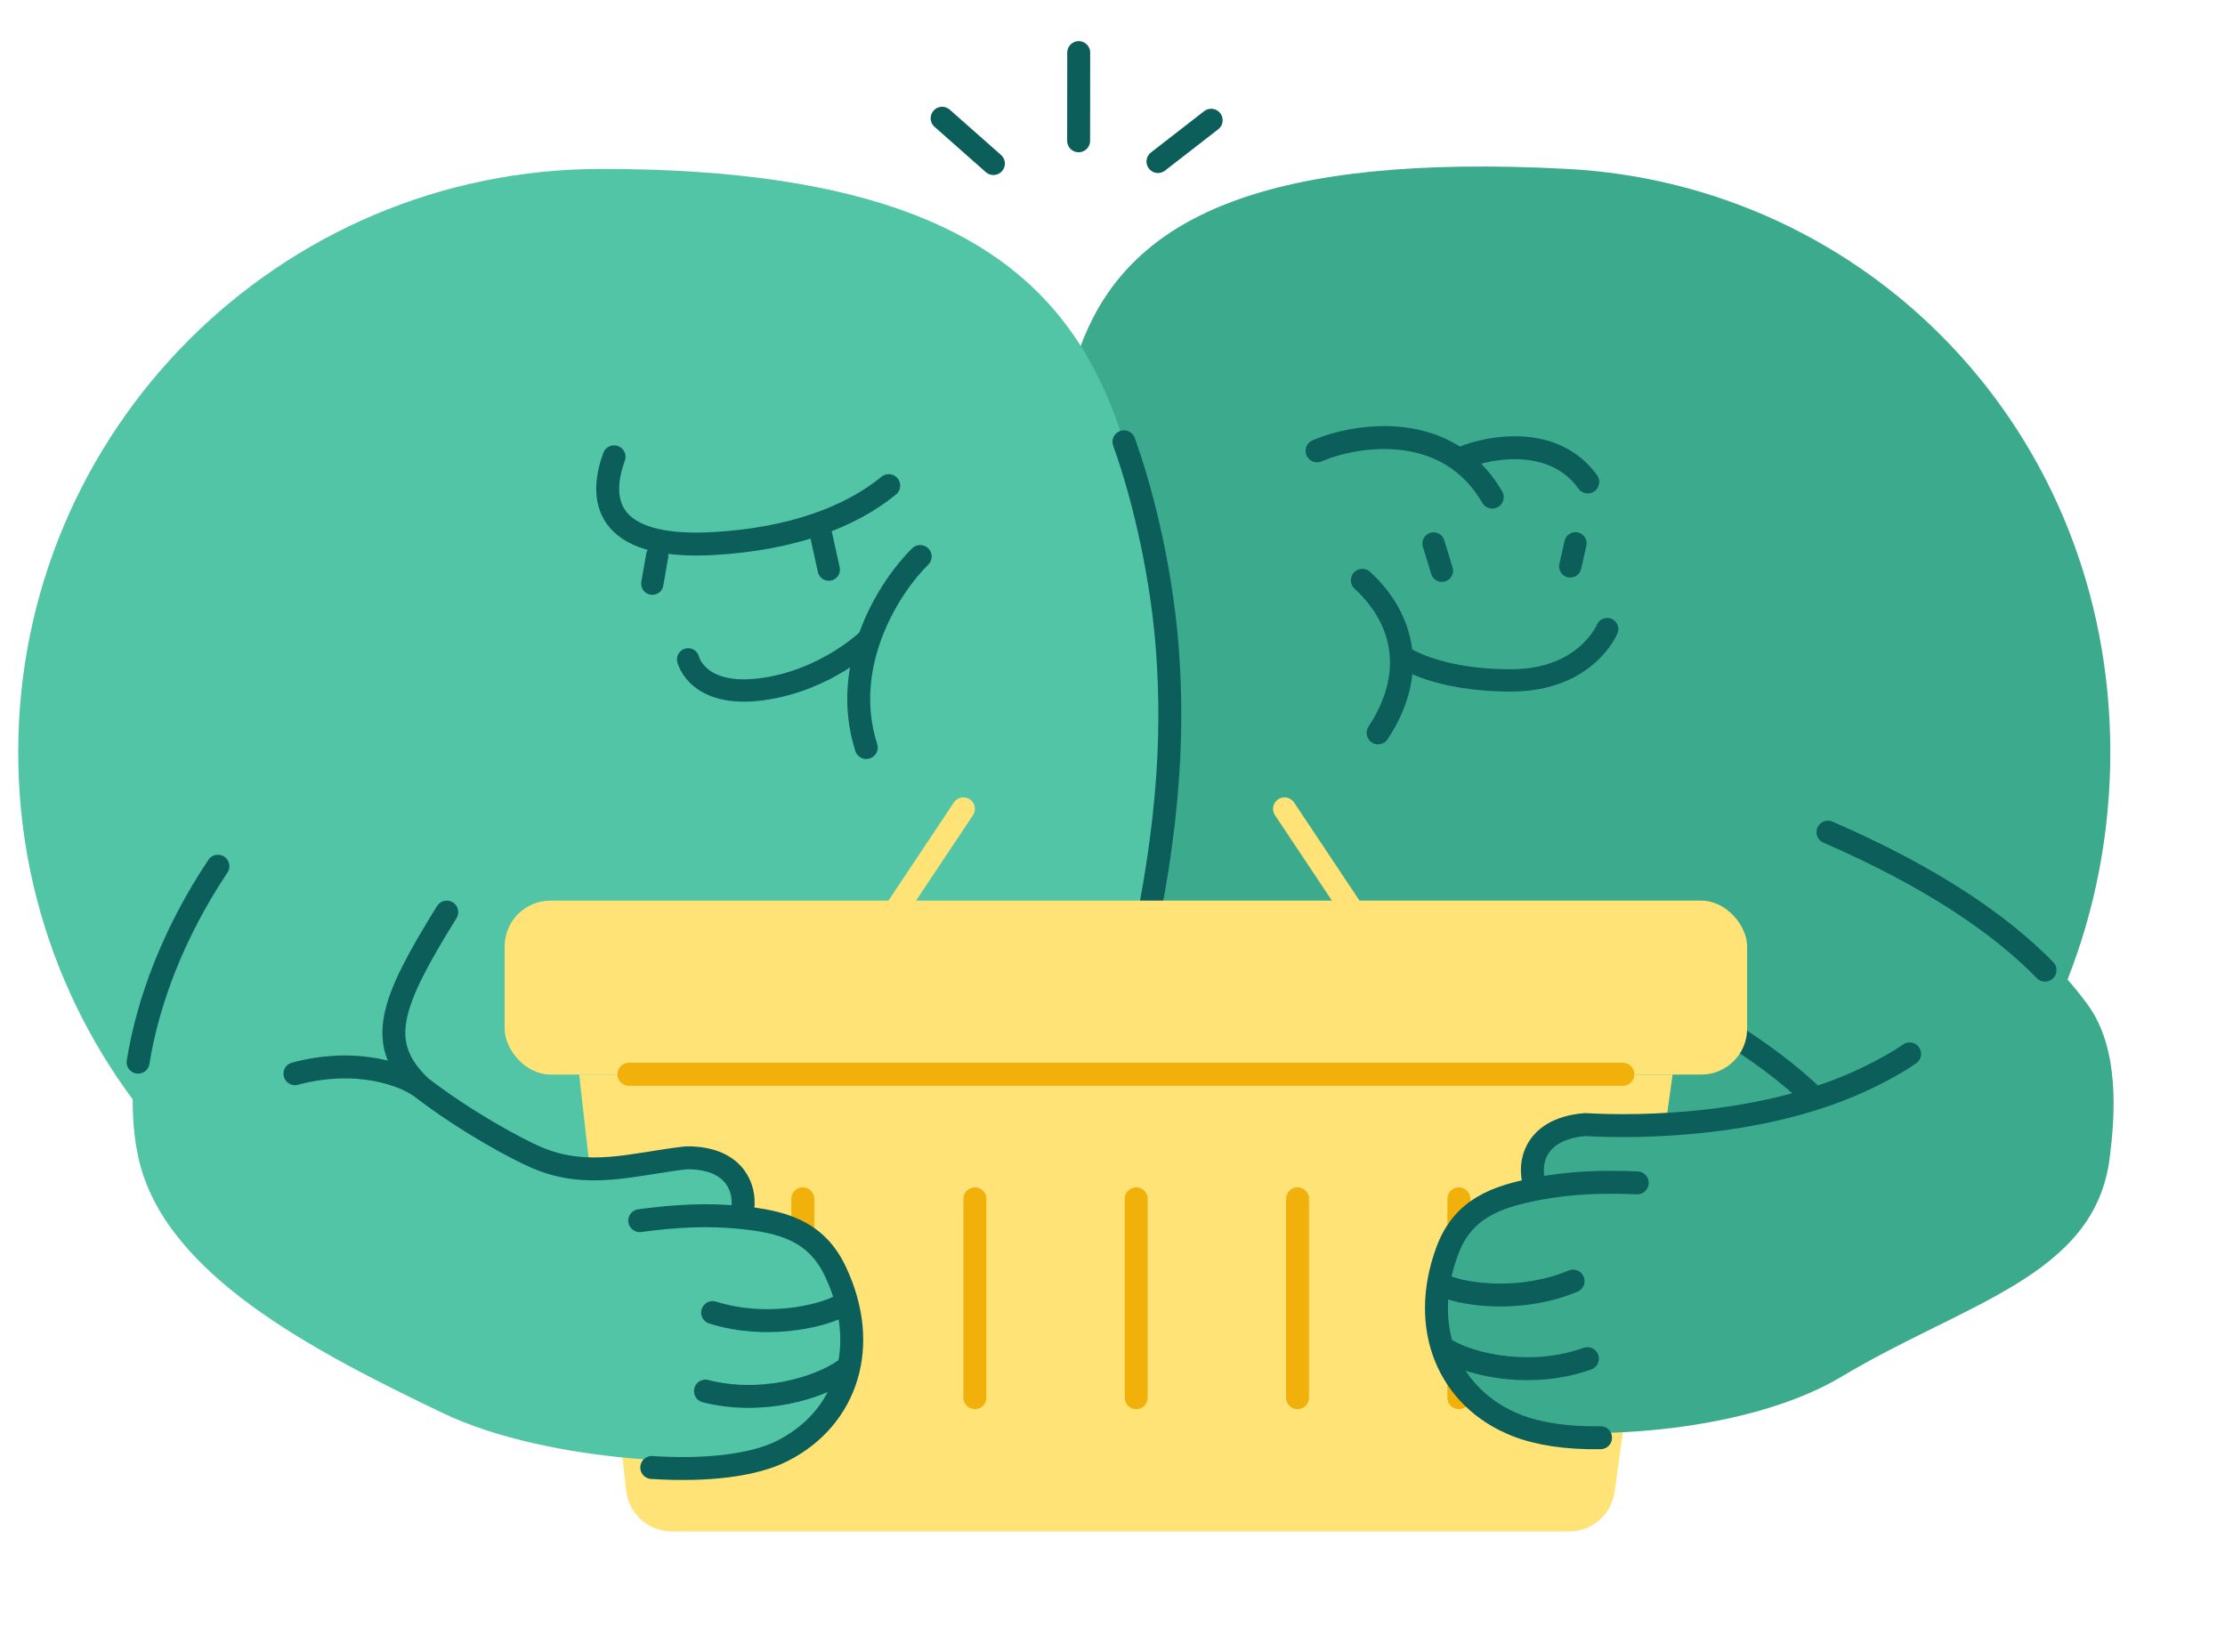 <svg width="97" height="72" viewBox="0 0 97 72" fill="none" xmlns="http://www.w3.org/2000/svg">
<g clip-path="url(#clip0_201_3438)">
<path d="M46.34 32.792C46.34 46.836 45.52 59.609 68.32 58.22C81.398 58.22 92 46.836 92 32.792C92 18.748 81.382 8.052 68.32 7.363C41.946 5.971 46.34 18.748 46.34 32.792Z" fill="#3CAA8D"/>
<path d="M75 44.774C76.574 45.751 78 46.774 79.205 47.965" stroke="#0C5E5A" stroke-linecap="round" stroke-linejoin="round"/>
<path d="M51 32.259C50.198 46.27 47.498 58.22 26.223 58.22C12.179 58.22 0.794 46.836 0.794 32.792C0.794 18.748 12.179 7.363 26.223 7.363C49.827 7.363 49.5 18.759 51 32.259Z" fill="#52C5A6"/>
<path d="M28.652 24.219L28.438 25.442" stroke="#0C5E5A" stroke-width="0.973" stroke-linecap="round"/>
<path d="M35.79 23.286L36.131 24.83" stroke="#0C5E5A" stroke-width="0.973" stroke-linecap="round"/>
<path d="M30 28.743C30 28.743 30.387 30.42 33.211 30.045C36.035 29.67 37.885 27.849 37.885 27.849" stroke="#0C5E5A" stroke-width="0.973" stroke-linecap="round"/>
<path d="M26.77 19.914C26.163 21.579 26.14 23.988 31.159 23.691C34.52 23.492 37.07 22.544 38.744 21.169" stroke="#0C5E5A" stroke-linecap="round" stroke-linejoin="round"/>
<path d="M40.116 24.259C38.843 25.5 36.59 28.902 37.765 32.585" stroke="#0C5E5A" stroke-linecap="round" stroke-linejoin="round"/>
<path d="M57.417 19.652C59.148 18.919 63.099 18.297 65.054 21.67" stroke="#0C5E5A" stroke-linecap="round" stroke-linejoin="round"/>
<path d="M63.755 19.959C64.966 19.457 67.754 18.965 69.219 21.008" stroke="#0C5E5A" stroke-linecap="round" stroke-linejoin="round"/>
<path d="M62.497 23.691L62.86 24.878" stroke="#0C5E5A" stroke-width="0.973" stroke-linecap="round"/>
<path d="M68.683 23.684L68.457 24.689" stroke="#0C5E5A" stroke-width="0.973" stroke-linecap="round"/>
<path d="M70.066 27.422C70.066 27.422 69.151 29.643 65.913 29.66C62.674 29.676 61.191 28.65 61.191 28.65" stroke="#0C5E5A" stroke-width="0.973" stroke-linecap="round"/>
<path d="M59.392 25.297C61.275 27.028 61.734 29.445 60.079 31.945" stroke="#0C5E5A" stroke-linecap="round" stroke-linejoin="round"/>
<path d="M49 19.259C49.912 21.788 50.693 25.305 50.909 28.533C51.132 31.848 51.088 36.616 49.086 44.259" stroke="#0C5E5A" stroke-linecap="round" stroke-linejoin="round"/>
<rect x="22" y="39.259" width="54.167" height="7.583" rx="2" fill="#FFE377"/>
<path d="M25.25 46.842H72.917L70.389 65.034C70.251 66.023 69.406 66.759 68.408 66.759H29.287C28.269 66.759 27.414 65.995 27.299 64.983L25.25 46.842Z" fill="#FFE377"/>
<path d="M27.417 46.83H70.75" stroke="#F1B00A" stroke-linecap="round"/>
<path d="M35 52.259V60.925" stroke="#F1B00A" stroke-linecap="round"/>
<path d="M42.501 52.259V60.925" stroke="#F1B00A" stroke-linecap="round"/>
<path d="M49.534 52.259V60.925" stroke="#F1B00A" stroke-linecap="round"/>
<path d="M56.567 52.259V60.925" stroke="#F1B00A" stroke-linecap="round"/>
<path d="M63.6 52.259V60.925" stroke="#F1B00A" stroke-linecap="round"/>
<path d="M42 35.259L38 41.259" stroke="#FFE377" stroke-linecap="round" stroke-linejoin="round"/>
<path d="M56 35.259L60 41.259" stroke="#FFE377" stroke-linecap="round" stroke-linejoin="round"/>
<path d="M18.457 47.437C15.603 45.068 17.843 39.012 17.742 37.924L8.441 38.19C6.274 42.372 5.282 47.063 6.034 50.468C7.156 55.543 13.633 58.874 19.293 61.593C23.883 63.797 31.861 64.145 34.514 63.214C37.515 62.16 37.962 58.632 36.402 55.388C35.554 53.626 33.637 53.448 32.605 52.612C32.452 52.436 32.282 52.243 32.111 52.05C31.654 51.357 31.454 50.557 30.83 50.619C24.777 51.22 22.025 50.399 18.457 47.437Z" fill="#52C5A6"/>
<path d="M27.889 53.209C29.485 52.999 30.835 52.924 32.294 53.072M9.5 37.759C7.557 40.673 6.444 43.658 6.02 46.301M32.294 53.072C34.045 53.249 35.55 53.617 36.402 55.388C37.962 58.633 36.941 61.817 34.101 63.25C32.884 63.864 30.872 64.128 28.414 63.97M32.294 53.072C32.614 52.169 32.309 50.45 29.923 50.47C27.627 50.726 25.632 51.433 23.362 50.445C22.528 50.083 20.326 48.911 18.349 47.388M18.349 47.388C17.669 46.885 15.62 46.065 12.858 46.805M18.349 47.388C16.353 45.491 17 43.759 19.477 39.759" stroke="#0C5E5A" stroke-linecap="round"/>
<path d="M36.818 59.717C35.688 60.512 33.191 61.266 30.754 60.64" stroke="#0C5E5A" stroke-linecap="round"/>
<path d="M36.602 56.947C35.721 57.405 33.358 57.935 31.067 57.217" stroke="#0C5E5A" stroke-linecap="round"/>
<path d="M68.209 49.253C74.292 49.296 82.409 48.155 81.5 46.774C80.591 45.394 76.5 42.774 76.5 42.774L80.572 36.582L86 38.774L86.114 38.873C88.01 40.52 89.653 41.946 91 43.774C92.443 45.733 92.197 48.708 91.973 50.48C91.322 55.637 85.682 56.777 80.296 60.003C75.927 62.62 68.423 62.817 65.696 62.133C62.611 61.359 61.842 57.887 63.098 54.513C63.781 52.681 65.674 52.328 66.625 51.401C66.761 51.211 66.912 51.004 67.064 50.795C67.457 50.064 67.582 49.248 68.209 49.253Z" fill="#3CAA8D"/>
<path d="M71.376 51.562C69.767 51.5 68.416 51.549 66.977 51.83M79.692 36.274C84.198 38.232 87.203 40.293 89.154 42.289M66.977 51.83C65.249 52.167 63.784 52.672 63.099 54.513C61.842 57.887 63.152 60.965 66.111 62.131C67.06 62.505 68.294 62.697 69.776 62.672M66.977 51.83C66.574 50.96 66.721 49.22 69.099 49.022C71.453 49.157 77.04 49.123 81.484 46.947C82.15 46.621 82.743 46.293 83.251 45.941" stroke="#0C5E5A" stroke-linecap="round"/>
<path d="M63.081 58.862C64.279 59.55 66.835 60.072 69.204 59.225" stroke="#0C5E5A" stroke-linecap="round"/>
<path d="M63.042 56.084C63.961 56.459 66.363 56.77 68.579 55.845" stroke="#0C5E5A" stroke-linecap="round"/>
<path d="M41.073 5.155L43.308 7.129" stroke="#0C5E5A" stroke-linecap="round"/>
<path d="M47.027 2.293L47.023 6.137" stroke="#0C5E5A" stroke-linecap="round"/>
<path d="M52.802 5.241L50.482 7.042" stroke="#0C5E5A" stroke-linecap="round"/>
</g>
<defs>
<clipPath id="clip0_201_3438">
<rect width="97" height="72" fill="white"/>
</clipPath>
</defs>
</svg>
